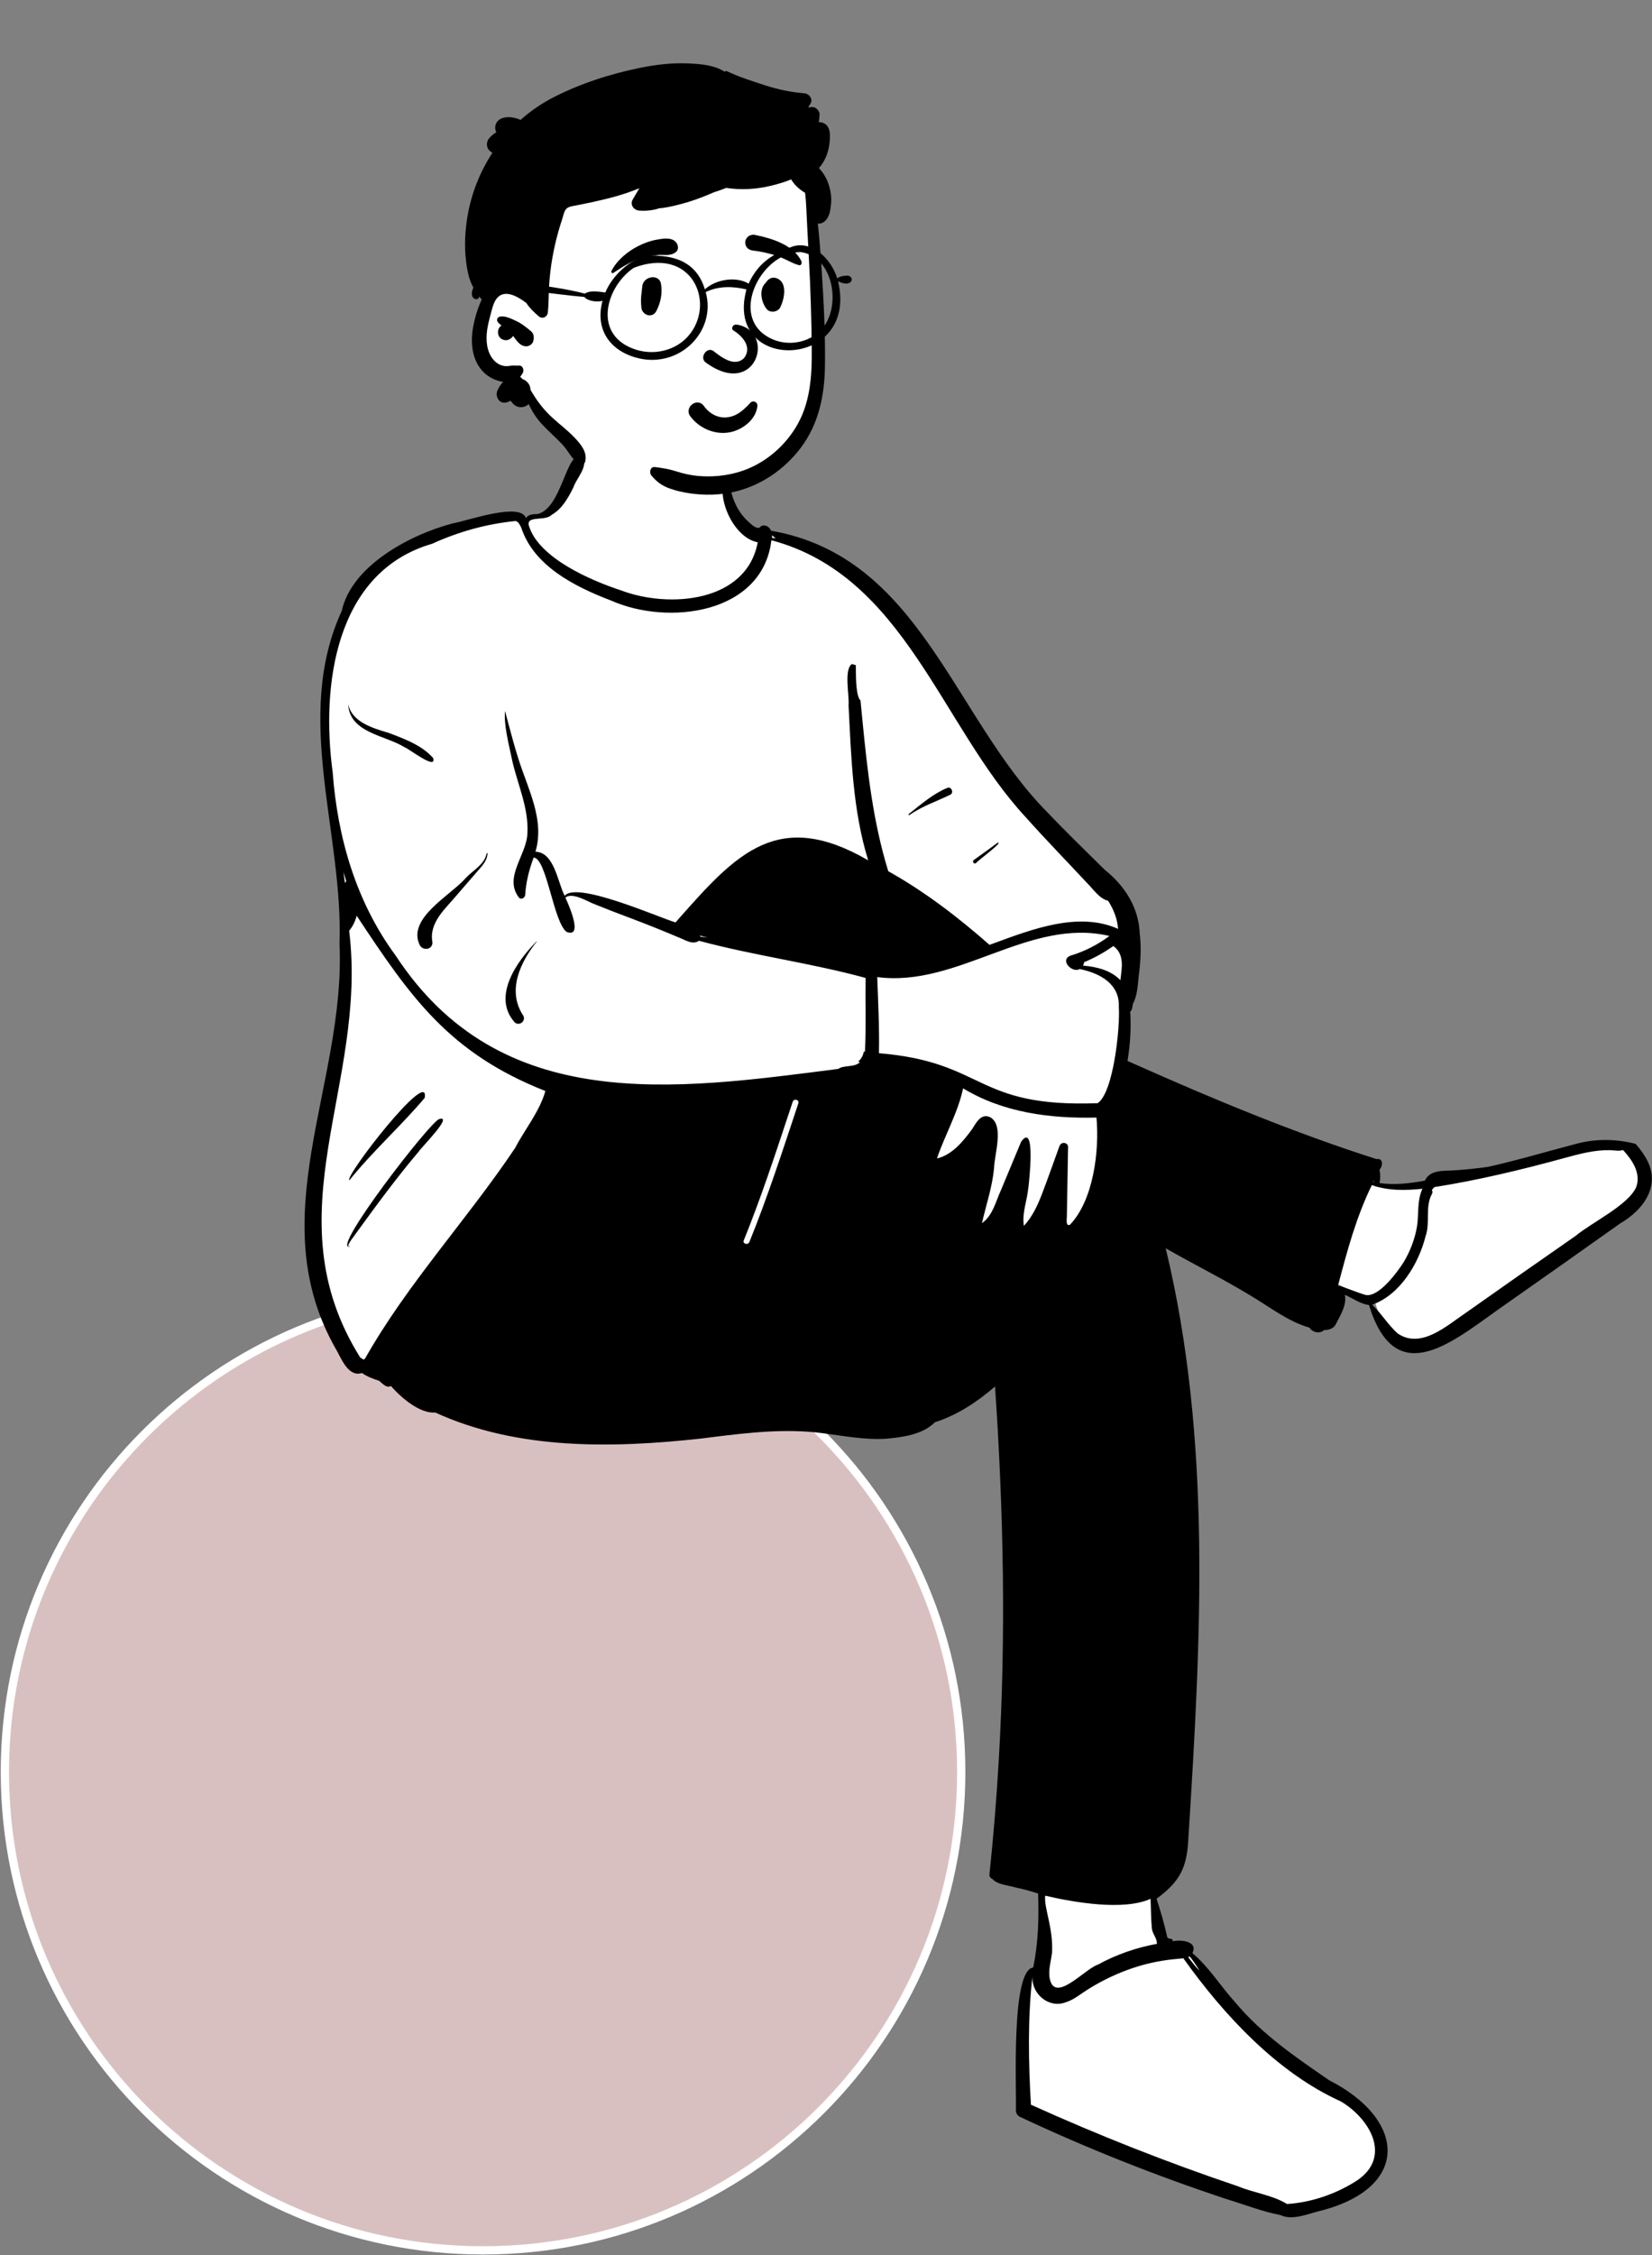 <svg width="1698" height="2317" viewBox="0 0 1698 2317" fill="none" xmlns="http://www.w3.org/2000/svg">
<rect x="0" y="0" width="1698" height="2317" fill="#808080" stroke="none"/>
<path fill-rule="evenodd" clip-rule="evenodd" d="M496.5 2312C767.948 2312 988 2091.95 988 1820.5C988 1549.05 767.948 1329 496.5 1329C225.052 1329 5 1549.05 5 1820.5C5 2091.95 225.052 2312 496.5 2312Z" fill="#D9C0C0" stroke="white" stroke-width="8.5"/>
<path fill-rule="evenodd" clip-rule="evenodd" d="M1680.28 1178.85C1672.84 1176.72 1663.55 1176.17 1655.41 1175.78C1626.64 1174.08 1597.31 1187.8 1569.1 1193.98C1556.76 1197.04 1543.68 1200.63 1530.47 1203.31C1518.74 1204.9 1506.61 1206.1 1494.42 1206.86C1484.56 1207.15 1473.1 1206.4 1469.73 1216.76C1449.92 1220.6 1432.39 1222.2 1413.5 1218.93C1415.27 1212.91 1416.28 1206.62 1414.45 1200.14C1415.37 1198.61 1416.63 1196.53 1417.3 1195.13H1415.03C1381.89 1181.86 1346.05 1172.8 1312.73 1159.05C1269.24 1143.38 1205.19 1113.09 1154.95 1092.41C1158.35 1073.75 1159.62 1054.79 1158.17 1036.36L1160.19 1034.73C1160.85 1031.11 1161.88 1026.78 1163.75 1023.49C1166.12 1017.2 1166.18 1008.62 1167.12 1001.51C1169.08 987.602 1170.39 966.664 1166.82 950.153C1165.26 927.763 1150.17 910.502 1133.9 896.656C1113.92 876.895 1093.91 857.614 1074.41 837.089C966.463 727.029 957.927 588.408 788.943 546.278L788.861 545.624C787.529 544.138 786.984 542.96 785.467 545.308C779.888 543.169 772.931 543.348 768.258 539.733C759.963 532.165 754.078 523.429 750.23 513.062C747.266 493.464 749.363 463.26 732.196 450.72C713.129 439.297 611.821 431.164 603.084 456.139C597.664 461.231 595.198 467.699 593.504 475.619C587.859 486.297 584.298 498.138 578.612 508.981C566.523 533.3 558.687 527.91 537.344 533.468C535.027 528.304 527.994 529.344 522.869 530.094C460.8 538.818 385.126 562.626 358.551 620.974L360.813 620.685C314.941 706.881 344.69 816.5 352.894 907.844C359.531 989.039 351.941 1070.62 333.906 1146.36C311.769 1226.7 310.498 1316.58 354.42 1389.3C358.884 1397.63 364.32 1409.39 373.938 1404.17C379.208 1408.16 385.128 1410.91 393.306 1413.3C395.56 1414.94 397.895 1417.69 400.255 1418.86C400.366 1419.02 404.165 1416.83 404.365 1416.77C411.547 1427.02 805.82 1461.27 846.735 1466.59C882.783 1470.94 930.415 1482.04 959.791 1456.03C984.067 1449.09 1009.47 1431.03 1028.87 1413.1C1040.64 1583.86 1047.15 1933.57 1057.66 1936.01C1062.25 1937.56 1068.46 1939.43 1073.66 1940.92C1073.69 1953.19 1074.61 1967.13 1073.64 1979.19C1072.03 1992.81 1067.94 2008.89 1066.09 2023.21C1058.15 2022.68 1055.81 2030.65 1054.89 2036.07C1048.03 2080.81 1048.23 2116.87 1048.72 2166.04C1129.39 2213.56 1223.93 2239.7 1314.69 2270.41C1323.39 2276.94 1342.23 2269.88 1352.26 2268.11C1387.11 2261.25 1426.72 2240.95 1417.92 2203.73C1411.48 2175.7 1384.43 2159.58 1361.67 2143.09C1336.76 2125.04 1310.51 2107.01 1287.6 2085.52C1269.22 2068.21 1255.5 2054.78 1240.18 2035.24C1233.38 2026.15 1226.13 2011.22 1216.99 2004.53C1226.65 1993.07 1207.13 2003.81 1199.74 2004.47C1195.39 1984.01 1190.01 1964.36 1183.56 1944.73L1189.83 1945.01C1210.43 1925.77 1221.98 1833.41 1223.41 1806.01C1233.74 1627.38 1233.49 1421.5 1192.07 1271.07C1223.53 1290.44 1258.03 1306.63 1289.32 1325.79C1309.05 1337.35 1329.07 1353.4 1351.19 1359.01C1352.63 1363.15 1357.9 1364.75 1360.78 1360.7C1364.74 1361.19 1369.84 1359.55 1370.27 1357.74C1374.32 1349.46 1380.19 1340.54 1379.48 1331.54C1379.48 1331.54 1374.05 1318.94 1374.05 1318.94C1386.22 1323.89 1399.45 1334.3 1412.44 1335.25C1438.68 1422.88 1490.38 1373.79 1540.12 1339.69C1570.15 1318.71 1602.99 1295.54 1634.58 1273.17C1661.39 1251.84 1713.72 1231.6 1688.07 1189.36" fill="white"/>
<path fill-rule="evenodd" clip-rule="evenodd" d="M552.59 528.115C577.931 521.955 582.261 461.188 597.563 469.842C606.407 477.536 591.939 492.053 589.379 500.737L588.255 502.943C583.064 513.059 577.193 523.14 566.961 528.972C560.385 535.898 540.728 529.098 543.618 540.129C553.711 573.372 607.278 596.391 638.848 606.742C687.917 625.179 767.298 618.941 778.827 557.138C751.912 552.209 732.013 503.63 748.601 483.404C749.167 503.051 754.533 523.327 769.95 536.638L770.801 537.419C773.514 539.895 777.027 542.852 780.528 542.301C783.943 537.544 790.571 540.25 792.523 545.271C945.768 571.77 979.907 737.102 1076.41 834.418C1095.69 854.72 1115.84 874.158 1135.74 893.843C1156.05 909.968 1170.43 932.448 1171.43 958.842C1173.25 973.522 1172.35 988.216 1170.41 1002.92L1170.27 1004.25C1169.37 1013.36 1168.84 1023.15 1164.5 1031.24C1163.75 1033.98 1164.06 1037.44 1161.68 1039.38C1162.72 1056.15 1161.74 1073.23 1158.9 1089.96L1166.29 1093.26C1247.65 1129.51 1329.95 1163.67 1414.79 1190.84C1422.04 1189.53 1421.45 1197.96 1417.94 1201.79C1418.86 1206.3 1418.96 1210.99 1417.88 1215.45C1433.41 1217.68 1449.19 1215.82 1464.53 1212.99C1469.38 1202.31 1482.27 1202.88 1492.23 1202.58C1504.61 1201.8 1516.97 1200.59 1529.26 1198.87C1559.55 1192.11 1589.29 1183.2 1619.28 1175.38C1639.35 1169.73 1661 1169.99 1681.13 1175.19C1684.55 1179.03 1687.71 1183.12 1690.38 1187.47C1708.78 1216.02 1690.65 1242.18 1664.96 1257.17C1623.74 1286.4 1582.51 1315.58 1541.1 1344.54L1538.1 1346.69C1488.84 1381.95 1433.42 1426.59 1407.11 1340.76C1398.27 1339.72 1390.52 1333.78 1382.28 1330.28C1384.5 1340.58 1377.88 1350.99 1373.32 1359.82C1371.36 1364.85 1365.99 1366.51 1361.03 1366.46C1356.78 1370.63 1348.81 1368.98 1346.04 1364.04C1323.52 1357.6 1304.91 1342.54 1284.98 1330.85C1256.64 1313.63 1226.91 1298.95 1198.16 1282.46C1245.92 1480.25 1234.24 1686.27 1221.53 1887.6L1221.44 1889.42C1219.87 1918.81 1213.13 1932.72 1188.75 1950.74C1193 1963.69 1196.8 1976.7 1199.7 1990.03C1200.72 1993.12 1205.43 1990.21 1205.46 1994.45C1214.12 1992.43 1231.72 1994.59 1225.58 2006.58C1242.97 2021.17 1254.74 2040.94 1269.98 2057.58C1296.82 2089.75 1331.9 2113.7 1366.3 2137.3C1445.38 2177.61 1449.91 2247.45 1357.39 2271.32L1356.46 2271.53C1343.72 2274.6 1328.37 2281.61 1316.02 2275.71C1297.55 2272.15 1279.21 2264.95 1261.13 2259.46C1188.34 2235.37 1117.15 2207.16 1048.17 2174.73C1045.67 2173.56 1044.26 2170.87 1044.19 2168.17C1044.96 2145.93 1038.92 2024.02 1061.98 2021.4C1067.13 1996.49 1067.94 1970.78 1067 1945.36C1059.52 1943.01 1051.96 1940.74 1044.21 1939.27C1036.69 1936.9 1024.92 1936.37 1019.89 1930.27C1018.08 1929.62 1016.75 1928 1017.02 1925.44C1021.09 1887.24 1024.18 1848.94 1026.44 1810.59C1034.15 1681.97 1031.53 1552.95 1022.74 1424.47C1004.63 1440.14 983.992 1453.86 961.014 1461.16C948.331 1473.87 927.996 1476.59 910.683 1478.13C888.42 1479.51 866.549 1475.06 844.578 1472.3C807.269 1467.6 770.22 1471.76 733.182 1476.36L720.525 1477.94C629.849 1487.89 531.853 1489.95 447.341 1451.18C431.429 1452.6 411.674 1435.4 401.748 1423.9C397.365 1426.61 393.058 1421.32 389.565 1418.54C383.801 1416.79 377.261 1414.27 372.03 1410.6C358.759 1414.94 351.6 1397.71 346.559 1388.34C266.547 1251.29 355.653 1114.87 348.951 969.539C353.009 855.602 301.051 736.898 351.268 627.621C361.427 581.377 420.841 549.418 465.563 537.665C479.974 535.285 534.531 515.555 540.539 532.146C543.382 528.412 548.236 528.132 552.59 528.115ZM1216.29 2011.91C1208.79 2012.72 1201.48 2013.18 1194.07 2014.54C1167.01 2018.98 1141.21 2029.46 1117.96 2044.01C1110.44 2048.71 1103.72 2054.62 1095.08 2057.24C1077.32 2063.69 1059.87 2047.68 1061.18 2030.37C1056.23 2073.87 1057.08 2118.62 1059.64 2162.34C1129.09 2193.76 1200.08 2221.78 1272.37 2246.12C1288.65 2252.94 1307.92 2255.13 1322.87 2264.35C1348.37 2262.75 1374.03 2253.79 1395.44 2239.79C1430.96 2215.15 1407.38 2176.05 1377.94 2158.85C1313.12 2129.59 1257.95 2070.39 1216.29 2011.91ZM1074.28 1947.58C1072.93 1960.48 1082.72 1980.57 1081.34 2006.27C1080.28 2014.29 1077.77 2022.7 1078.64 2030.75C1082.63 2060.64 1114.98 2022.66 1128.35 2018.5C1147.33 2008.06 1167.96 2000.95 1189.15 1997.06C1189.02 1990.17 1184.46 1987.42 1183.86 1980.61C1183 1970.58 1183.05 1960.94 1182.59 1950.81C1155.02 1963.35 1103.52 1954.48 1074.28 1947.58ZM1222.82 2009.96C1222.34 2010.29 1221.83 2010.56 1221.31 2010.8C1225.15 2015.44 1228.46 2020.59 1233.01 2024.58L1231.07 2021.58C1228.49 2017.57 1225.84 2013.58 1222.82 2009.96ZM366.587 940.744C365.198 946.39 362.668 951.7 358.879 956.216C378.45 1114.93 277.757 1247.25 370.335 1394.82C371.505 1395.37 372.573 1396.04 373.601 1396.89C374.145 1396.53 374.689 1396.15 375.223 1395.77C418.615 1318.97 480.384 1252.72 529.6 1179.22C539.047 1160.78 554.597 1142.21 560.551 1120.89C461.647 1081.83 422.139 1024.84 366.587 940.744ZM1668.2 1181.49C1664 1182.99 1659.34 1181.75 1654.86 1181.67C1638.97 1181.33 1623.44 1185.48 1608.25 1189.67C1564.05 1201.76 1519.62 1212.46 1474.33 1219.62C1473.42 1220.57 1472.54 1221.54 1471.75 1222.56C1472.53 1223.89 1472.65 1225.55 1471.51 1227.2C1464.68 1240.25 1470.21 1256.23 1465.24 1270.2C1458.05 1298.49 1438.92 1330.39 1410.38 1340.43C1419.9 1349.5 1426.72 1361.18 1436.53 1369.94C1460.63 1386.46 1487.17 1361.83 1506.85 1348.63C1544.3 1322.16 1581.86 1295.88 1619.52 1269.7C1636.4 1255.71 1673.72 1238.08 1681.79 1219.55C1686.96 1205.35 1677.55 1191.51 1668.2 1181.49ZM1410.04 1217.55C1393.92 1250.44 1384.61 1285.41 1375.3 1320.73C1384.98 1323.39 1393.9 1327.57 1403.42 1330.37C1416.83 1333.39 1435.76 1307.47 1442.48 1297.18C1449.41 1285.68 1454.27 1273.04 1456.52 1259.79C1458.42 1246.82 1456.39 1233.35 1462.03 1221.33C1444.57 1223.12 1426.85 1223.49 1410.04 1217.55ZM451.462 1149.69C466.603 1145.44 432.158 1179.71 430.174 1183.36C407.778 1209.81 387.258 1237.75 366.895 1265.77L360.722 1274.27C360.129 1275.14 356.041 1281.18 358.997 1280.41C359.267 1280.34 359.394 1280.7 359.179 1280.84C340.347 1284.18 442.381 1152.02 451.462 1149.69ZM820.594 1133.51C821.819 1129.83 816.006 1128.25 814.781 1131.92L810.921 1143.54C796.356 1187.47 781.879 1231.46 764.469 1274.36C763.013 1277.96 768.837 1279.53 770.283 1275.97C789.219 1229.28 804.691 1181.31 820.594 1133.51ZM989.91 1118.13C984.601 1143.34 971.184 1166.06 963.051 1190.15C978.326 1186.78 990.093 1172.54 998.997 1160.3L999.264 1159.89C1003.46 1153.42 1008.35 1143.32 1017.89 1147.88C1032.37 1156.3 1021.99 1186.14 1021.72 1200.28C1019.89 1219.67 1013.59 1237.81 1009.29 1256.64C1020.33 1249.09 1023.5 1234.22 1028.88 1222.62L1049.59 1172.93V1172.93C1064.81 1152.07 1057.74 1214.55 1056.96 1220.44C1055.72 1233.39 1050.26 1246.42 1052.4 1259.46C1060.99 1250.22 1066.4 1238.61 1070.94 1226.83C1077.24 1210.44 1083 1193.85 1088.99 1177.35C1091.07 1172.07 1098.93 1173.92 1097.79 1179.74C1097.4 1198.46 1097.09 1217.18 1096.8 1235.9L1096.57 1249.94C1096.53 1252.6 1095.21 1260.38 1099.81 1258.23C1123.95 1232.89 1130.14 1182.21 1127 1148.17C1079.55 1149.31 1031.14 1143.16 989.91 1118.13ZM1412.17 1212.68C1411.97 1213.3 1411.75 1213.92 1411.52 1214.53C1411.66 1214.56 1411.8 1214.59 1411.94 1214.63C1412.03 1213.97 1412.11 1213.33 1412.17 1212.68ZM359.04 1212.68C353.777 1208.79 442.244 1095.17 436.513 1127.97C411.832 1157.18 383.05 1182.78 359.04 1212.68ZM1140.33 961.613C1057.6 942.173 984.739 1014.8 901.653 1003.83C902.615 1029.84 903.951 1056.02 903.426 1082.05C1013.76 1091.15 1001.21 1138.12 1128.22 1133.4C1144.64 1122.4 1151.38 1055.01 1149.99 1034.66C1151.05 1010.61 1130.36 999.808 1109.75 995.588C1102.3 1000.09 1088.93 986.666 1099.99 981.944C1114.55 977.563 1128.17 970.676 1140.33 961.613ZM529.968 535.278C500.534 538.18 471.38 546.205 444.328 558.605C344.327 587.482 329.908 704.575 341.933 793.308C346.915 860.786 366.153 926.781 406.6 981.653C514.28 1145.92 692.63 1119.91 861.564 1098.18C867.654 1093.94 877.973 1096.95 883.841 1091.35C883.228 1091.14 882.675 1090.85 882.202 1090.49C885.022 1088.29 887.204 1084.43 887.854 1080.32L889.071 1080.44V1080.44C890.265 1054.97 889.311 1029.99 889.696 1004.72C834.186 989.489 774.654 981.706 718.398 966.539C712.003 971 704.63 965.866 698.383 963.442C682.191 956.552 665.854 950.008 649.397 943.777L645.28 942.226C634.553 938.204 623.833 934.078 613.205 929.779L609.225 928.159C603.137 925.668 587.763 916.449 581.122 922.205L581.658 923.36C585.596 931.955 599.162 963.757 582.485 957.467C568.944 947.955 561.923 881.626 548.51 881.04C543.898 893.389 540.593 906.206 539.838 919.407C539.566 922.377 535.663 924.882 533.318 922.106C517.41 901.15 541.439 878.324 542.081 856.205C543.596 830.485 532.22 806.42 526.553 781.802L526.204 780.104C522.882 764.133 517.71 744.769 519.082 730.445L522.383 742.879C525.694 755.321 529.085 767.764 532.977 780.031C542.634 810.669 560.07 842.234 550.381 875.017C569.819 875.665 573.106 906.356 580.407 920.373C592.221 905.038 675.351 941.807 694.32 947.706L697.979 943.553C757.389 876.165 800.277 830.559 892.358 883.865C876.451 832.532 874.914 778.01 872.201 724.706C873.131 714.565 867.272 687.816 875.535 682.28C876.968 682.489 878.363 682.923 879.68 683.5L879.678 688.754C879.718 698.932 880.192 715.809 884.459 719.643L886.416 739.797C891.544 792.201 897.359 844.565 913.002 895.065C950.553 916.066 984.817 942.362 1017.05 970.732L1020.72 969.392C1060.55 954.804 1108.47 936.106 1149.2 954.312C1148.51 944.034 1144.55 934.197 1139.02 925.504C1129.79 923.214 1123.75 913.482 1117.15 907.003C1096.22 884.509 1074.73 862.531 1054.28 839.584C967.025 745.677 929.901 591.476 792.872 555.053C783.814 630.935 686.771 643.043 628.292 617.074L626.073 616.223C589.72 602.187 548.639 581.004 535.872 542.41L535.342 541.293C534.029 538.571 532.463 535.797 529.968 535.278ZM551.536 967.101C551.642 966.984 551.848 967.141 551.758 967.272C534.719 988.66 520.856 1017.83 537.788 1043.38C540.918 1049.13 533.603 1054.66 528.921 1050.27C505.419 1023.58 531.494 987.386 551.536 967.101ZM1144.3 971.933C1134.93 978.625 1124.88 984.183 1114.24 988.568C1114.27 989.794 1113.68 991.105 1113.14 992.068C1127.14 993.181 1141.73 996.801 1151.57 1007.02C1152.04 1003.28 1152.51 999.535 1152.87 995.786C1153.78 986.142 1152.12 977.511 1144.3 971.933ZM500.056 877.384L500.164 876.869C500.24 876.284 501.128 876.244 501.101 876.869C500.776 884.515 495.215 889.953 490.505 895.398C483.516 903.475 476.526 911.55 469.533 919.624C457.843 933.695 440.621 947.84 444.493 968.225C444.566 975.465 435.496 977.017 431.816 971.693C417.181 943.771 463.25 920.014 478.779 902C486.071 894.204 497.562 888.467 500.056 877.384V877.384ZM719.407 961.212C719.625 961.559 719.781 961.936 719.864 962.322C722.318 962.582 724.761 962.862 727.204 963.161L719.407 961.212V961.212ZM352.966 895.908C353.404 898.826 353.813 901.75 354.205 904.678L354.591 907.605L354.651 907.349C354.851 906.589 355.228 905.929 355.722 905.402L355.89 905.231C354.874 902.139 353.9 899.032 352.966 895.908ZM1025.55 865.709C1031.42 865.082 1004.82 884.215 1003.36 886.583C1001.21 888.448 998.704 885.134 1000.99 883.518C1009.26 877.685 1017.4 871.698 1025.55 865.709ZM973.804 809.425C977.889 807.751 980.663 814.556 976.788 816.452C962.676 823.359 947.754 828.244 934.751 837.331C934.18 837.729 933.465 836.801 934.006 836.374L935.568 835.138C947.545 825.622 959.509 815.28 973.804 809.425ZM357.839 723.391C361.783 741.972 383.123 748.074 399.684 753.024L404.859 754.996C419.484 760.595 434.635 766.894 445.156 778.726C449.28 792.072 419.854 768.824 415.746 767.646C395.652 755.181 359.344 753.063 357.839 723.391ZM793.475 549.898C793.586 550.843 793.641 551.808 793.669 552.773C794.907 552.773 796.135 552.782 797.373 552.822C795.932 551.977 794.611 551.012 793.475 549.898Z" fill="black"/>
<path fill-rule="evenodd" clip-rule="evenodd" d="M835.529 304.003C833.377 285.088 836.163 245.552 836.349 243.15C837.529 227.965 830.415 168.002 816.964 173.527C794.402 155.666 764.351 151.722 736.252 149.838C677.884 145.924 615.791 154.909 570.721 194.189C548.433 214.588 526.733 244.257 528.477 275.149C508.227 304.431 479.677 344.598 504.909 378.831C513.486 389.768 527.117 393.841 537.892 402.124C559.563 419.604 573.16 444.69 595.037 462.066C652.997 514.149 751.414 525.029 808.36 465.789C852.395 422.885 845.275 358.699 837.529 304.003C832.322 267.23 839.729 340.904 835.529 304.003Z" fill="white"/>
<path fill-rule="evenodd" clip-rule="evenodd" d="M658.28 69.626C673.89 66.476 689.919 64.516 705.86 65.106L707.089 65.153C719.083 65.633 734.273 66.693 744.736 73.668C745.338 73.064 746.306 72.754 747.184 73.173C759.618 79.108 773.294 83.399 786.386 87.663C799.418 91.906 812.938 94.707 826.597 95.836C831.736 96.261 836.134 101.81 832.88 106.787C832.106 107.973 831.352 109.171 830.601 110.372C831.857 110.241 833.113 110.106 834.369 109.979C838.502 109.563 842.631 113.974 842.386 117.998C842.233 120.529 841.96 123.03 841.556 125.501C843.13 125.468 844.695 125.704 846.207 126.343C853.863 129.576 853.33 138.695 852.757 145.633C851.963 155.261 848.362 165.459 841.676 172.665C846.668 177.85 850.202 184.042 852.31 191.396C853.839 196.766 854.69 202.486 854.27 208.076L854.136 209.749C853.617 215.815 852.584 222.532 848.22 226.896C845.98 229.146 843.22 229.966 840.589 229.706C842.18 243.686 843.2 257.746 844.16 271.756L844.61 278.452C846.752 310.832 848.361 343.422 847.94 375.856C847.549 406.166 841.56 435.586 822.97 460.196C806.039 482.606 781.73 499.126 754.23 505.406C739.41 508.796 724.28 509.036 709.28 506.876C702.009 505.826 694.69 504.216 687.789 501.676C680.15 498.856 674.66 494.706 669.52 488.486C667.089 485.536 668.259 479.256 673.1 479.846C680.421 480.733 687.105 481.803 694.124 483.969L695.129 484.286C702.12 486.526 709.36 488.196 716.669 488.906C731.64 490.356 746.839 488.896 761.18 484.356C784.53 476.956 804.64 460.466 817.53 439.746C832.83 415.186 834.56 387.306 834.339 359.066C834.102 328.077 833.094 297.071 831.449 266.114L831.169 260.956C830.299 245.026 829.459 229.086 828.72 213.146C828.49 208.146 828.14 203.106 827.509 198.116C821.74 194.736 816.57 190.076 813.2 184.326C806.43 187.126 799.31 189.146 792.759 190.756C777.585 194.488 761.831 195.394 746.386 193.057C742.22 194.778 737.971 196.291 733.657 197.593C732.491 198.11 731.325 198.618 730.16 199.116C719.759 203.566 709.209 207.336 698.23 210.096L695.533 210.768C689.755 212.192 683.479 213.595 677.33 214.036C676.32 214.426 675.23 214.756 674.039 215.046C668.44 216.406 662.629 216.836 656.89 216.356C651.299 215.886 647.259 210.236 650.339 204.946C652.589 201.086 654.86 197.236 657.15 193.396C649.18 196.716 640.95 199.476 632.65 201.816C624.27 204.176 615.77 206.166 607.259 207.996C602.709 208.966 598.14 209.826 593.6 210.796C590.35 211.486 585.36 211.846 582.709 213.986C579.78 216.336 578.95 221.816 577.839 225.196C576.379 229.586 575.009 233.996 573.759 238.456C571.27 247.356 569.23 256.386 567.65 265.506C566.07 274.636 565.009 283.856 564.419 293.106C563.83 302.346 564.089 311.646 563.14 320.846C562.629 325.726 557.39 328.236 553.52 324.826C553.066 324.426 552.608 324.021 552.155 323.612L551.48 322.996C548.169 319.996 544.959 316.816 542.31 313.236C541.83 312.576 541.37 311.886 540.94 311.186C540.87 311.186 540.81 311.166 540.74 311.116L540.005 310.563C531.918 304.543 518.406 296.695 510.52 306.696C508.007 309.881 506.72 313.938 505.653 317.852L503.779 324.856C502.567 329.429 501.426 334.027 500.759 338.706C499.249 349.186 500.009 361.266 507.22 369.666C510.1 373.026 514.07 375.426 518.499 376.056C520.97 376.396 523.41 375.976 525.86 375.666C528.35 375.356 530.749 375.856 533.24 375.616C537.2 375.226 538.93 379.966 537.45 382.946C536.65 384.546 535.709 385.926 534.64 387.096C535.499 387.836 536.32 388.636 537.11 389.476C539.45 390.226 541.549 391.836 543.12 393.966C544.39 395.686 545.049 397.556 545.16 399.526C545.299 400.016 545.419 400.516 545.53 401.026L547.675 404.507C548.147 405.271 548.617 406.026 549.089 406.766C554.549 415.366 560.61 422.646 568.14 429.506C575.39 436.106 583.259 442.016 590.07 449.096L590.872 449.936C597.222 456.627 603.915 464.727 601.43 474.456C600.79 476.956 597.299 478.756 595.02 477.066C587.69 471.626 583.999 463.006 577.78 456.406C571.379 449.606 564.289 443.496 557.87 436.716C551.799 430.316 547.009 423.066 543.4 415.086C541.959 416.676 539.86 417.806 536.95 418.246C531.95 418.996 527.289 416.066 525.11 411.736C523.709 412.356 522.28 412.916 520.839 413.356C513.259 415.676 508.49 407.246 511.35 401.016C512.879 397.676 514.789 394.776 517.16 392.336C509.749 391.316 502.209 387.486 497.339 382.706C485.12 370.696 483.44 352.646 486.19 336.596C487.65 328.086 490.169 319.476 493.44 311.486C494.009 310.096 494.62 308.696 495.289 307.316C494.919 307.306 494.539 307.146 494.299 306.836C492.089 303.816 489.4 301.346 487.759 297.966C486.249 294.866 484.57 291.726 483.379 288.496C480.93 281.886 479.73 274.426 478.93 267.436C477.28 253.126 477.919 238.906 480.11 224.686C483.839 200.466 492.847 177.288 506.118 156.95C505.395 156.57 504.703 156.112 504.058 155.57L503.739 155.292L503.221 154.824C499.434 151.397 499.761 144.974 503.221 141.503L504.314 140.407C505.697 139.032 506.891 137.943 509.126 136.447C509.456 136.226 509.793 136.018 510.134 135.824C508.964 133.662 508.558 131.134 509.373 128.345C512.213 118.629 526.193 118.973 535.054 123.21C544.857 114.461 555.727 106.866 567.509 100.716C595.57 86.076 627.299 75.866 658.28 69.626ZM513.23 325.526C518.47 323.816 525.43 327.406 530.14 329.566C536.11 332.306 541.19 336.356 546.11 340.636C548.56 342.776 548.999 346.276 548.39 349.266C548.329 349.566 548.27 349.876 548.199 350.186C547.549 353.376 543.989 355.886 540.839 355.796C534.249 355.616 531.11 349.926 527.379 345.106C526.94 345.886 526.39 346.606 525.709 347.146L525.249 347.506C523.701 348.684 521.995 349.626 519.949 349.536C518.499 349.466 517.11 349.096 515.829 348.426C512.629 346.736 511.22 342.596 512.089 339.226C512.629 337.106 513.869 335.446 515.489 334.296L514.885 333.883C513.593 332.983 512.415 332.035 511.496 330.637L511.289 330.306H511.369C510.369 328.586 511.02 326.246 513.23 325.526Z" fill="black"/>
<path fill-rule="evenodd" clip-rule="evenodd" d="M843.311 339.458C831.17 352.003 810.902 355.603 794.749 348.875C753.273 331.546 773.574 277.496 805.561 262.981C809.557 261.985 814.894 259.622 819.761 259.086C820.201 258.87 821.159 259.495 822.32 258.904C857.591 262.842 865.623 317.594 843.311 339.458M709.533 342.669C695.916 360.73 670.6 366.302 649.916 357.906C609.054 341.814 623.547 293.885 651.504 275.095C710.561 252.904 734.948 309.368 709.533 342.669M620.953 302.651C620.915 302.633 620.877 302.624 620.838 302.606C621.054 302.511 621.27 302.416 621.485 302.319C621.415 302.502 621.339 302.683 621.271 302.866C621.165 302.793 621.072 302.708 620.953 302.651M871.423 283.128C868.089 283.135 863.273 283.683 860.513 285.996C853.707 263.043 828.585 241.8 806.737 257.29C789.532 262.823 776.765 275.094 769.509 291.408C756.426 283.626 735.854 286.949 724.509 297.24C717.079 272.689 698.793 264.092 677.028 262.823C653.272 258.932 629.594 282.003 622.206 300.511C616.063 299.812 606.884 297.857 601.105 301.648C563.598 291.812 498.023 286.389 490.398 291.854C484.964 293.939 481.982 306.765 489.572 307.457C496.186 306.518 488.8 298.059 495.467 297.136C530.99 294.934 565.475 302.088 600.622 305.09C603.76 309.311 613.899 310.723 619.308 309.027C610.789 340.423 629.179 361.783 656.734 368.181C699.401 377.982 736.522 339.814 725.365 300.114C738.29 293.684 753.157 293.96 767.237 297.347C743.709 383.937 883.166 380.052 861.385 288.963C875.88 296.173 879.028 284.583 871.423 283.128" fill="black"/>
<path fill-rule="evenodd" clip-rule="evenodd" d="M727.716 441.728C720.575 438.817 714.204 433.962 709.545 427.759C707.926 425.603 707.506 423.326 707.846 421.243C708.228 418.902 709.614 416.779 711.505 415.356C713.402 413.928 715.775 413.223 718.068 413.582C720.061 413.894 722.046 414.985 723.616 417.246L723.944 417.699C726.713 421.442 730.322 424.514 734.434 426.494C738.397 428.402 742.83 429.293 747.417 428.775C756.153 427.789 762.174 423.068 768.574 416.657C769.367 415.848 770.161 415.013 770.959 414.165C771.463 413.396 772.162 412.902 772.938 412.643C773.799 412.355 774.774 412.371 775.667 412.682C776.528 412.983 777.298 413.552 777.815 414.309C778.305 415.029 778.583 415.918 778.493 416.941C777.907 423.585 774.431 429.514 769.493 434.169C764.009 439.34 756.74 442.917 749.896 444.172C742.356 445.554 734.673 444.564 727.716 441.728V441.728ZM753.453 339.237C761.475 344.109 773.697 355.469 765.068 367.548C754.91 378.197 740.285 365.987 733.078 360.464C726.396 356.184 718.887 367.192 725.088 372.19C777.165 410.714 798.299 340.511 757.51 333.508C753.019 332.737 751.351 337.729 753.453 339.237ZM660.13 294.422C661.017 283.43 677.772 280.933 679.438 291.811C680.931 301.555 679.174 310.506 674.781 319.279C670.584 327.66 660.035 323.75 659.237 316.118C658.168 305.888 659.579 301.26 660.13 294.422ZM787.672 289.556C790.008 286.499 793.381 284.412 797.422 285.591C810.047 289.277 806.326 307.187 801.892 315.905C799.482 320.639 791.695 321.839 788.176 317.671C782.439 310.873 779.692 297.299 786.985 290.603C787.182 290.257 787.402 289.908 787.672 289.556ZM674.603 246.322L676.598 245.973C682.767 244.907 690.438 243.883 694.803 248.839C697.117 251.467 697.914 256.352 694.803 258.867C689.33 263.294 683.279 261.578 676.721 261.953C671.316 262.263 666.121 263.157 660.915 264.644C649.493 267.905 640.187 273.86 630.432 280.399C629.152 281.256 627.845 279.621 628.456 278.424C634.087 267.403 645 258.35 655.931 252.832C661.765 249.887 668.149 247.443 674.603 246.322ZM776.163 241.385L777.689 241.698C794.301 245.167 815.882 252.097 823.749 268.4C824.048 270.706 823.732 271.2 823.474 271.523L823.388 271.63C823.176 271.906 823.007 272.286 822.007 272.599C821.729 272.533 821.449 272.463 821.166 272.389C817.56 271.445 814.707 270.144 811.945 268.795L808.951 267.321C805.477 265.618 801.972 263.978 798.257 262.767C790.33 260.184 782.177 258.364 773.897 257.392C772.103 257.182 770.374 256.577 769.011 255.539C767.717 254.555 766.728 253.192 766.278 251.38C765.694 249.035 765.861 247.26 767.121 245.145C768.067 243.556 769.422 242.455 770.977 241.823C772.563 241.178 774.369 241.026 776.163 241.385Z" fill="black"/>
</svg>
